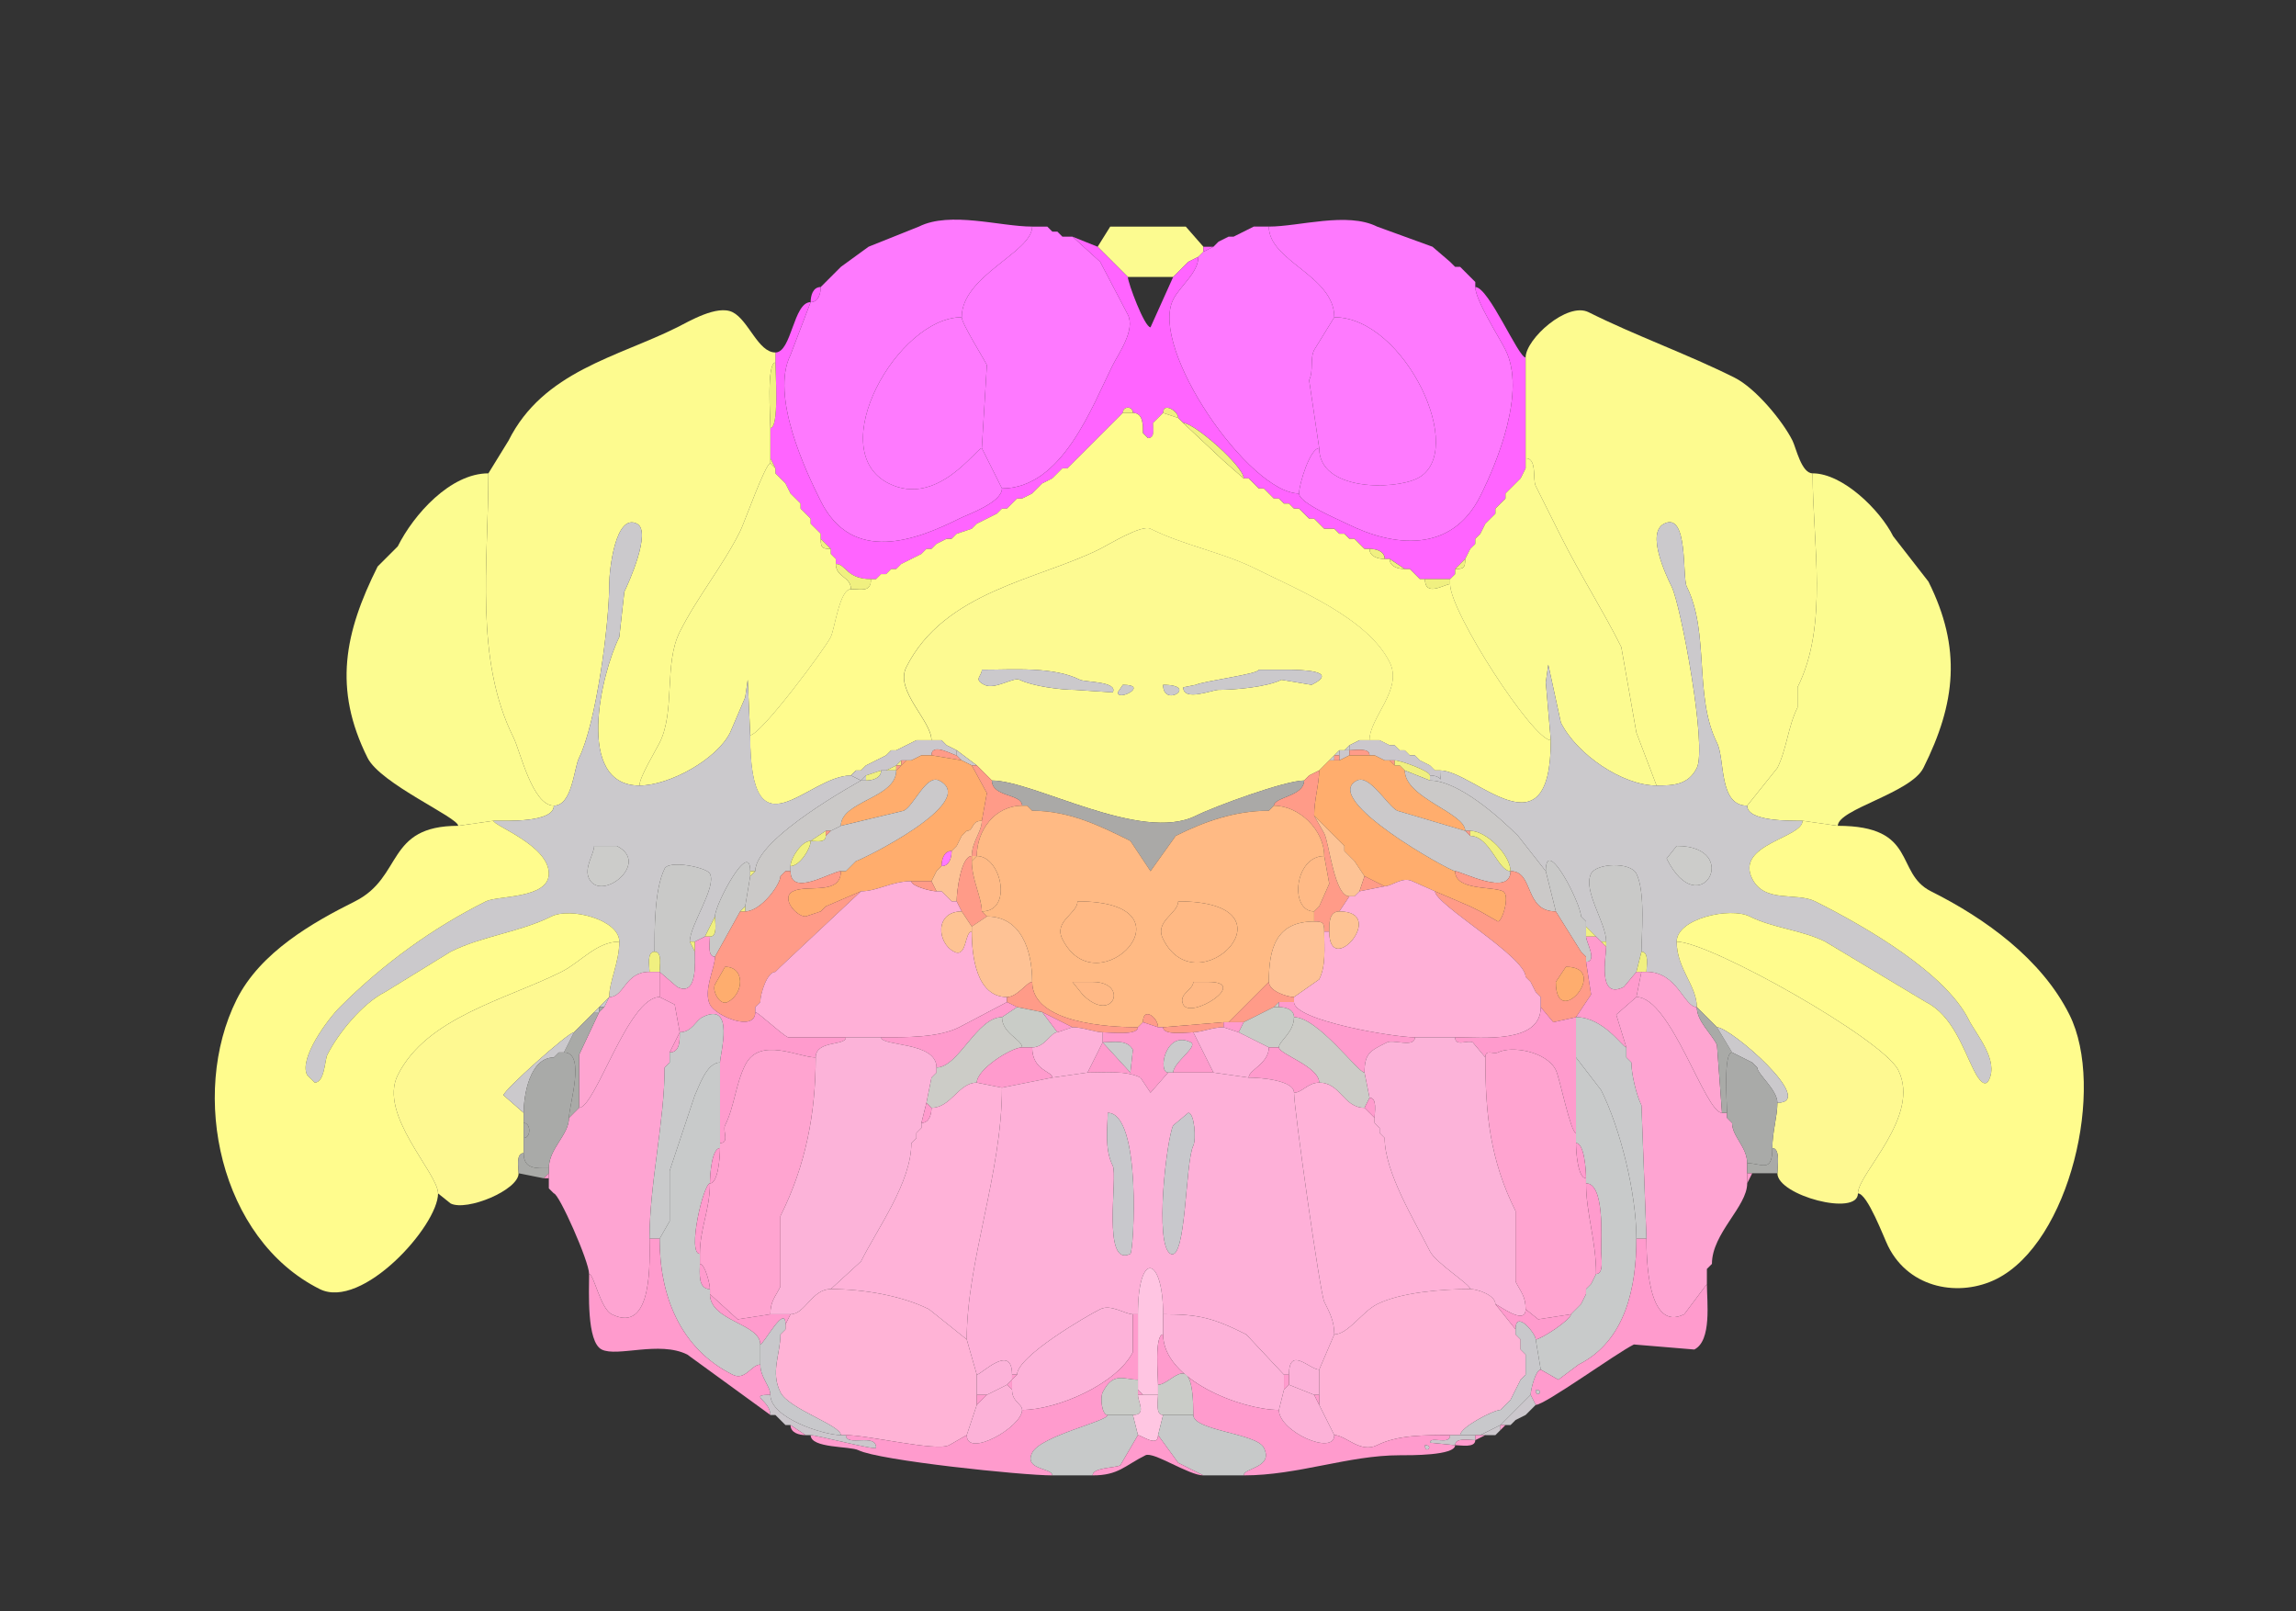 <svg xmlns="http://www.w3.org/2000/svg" viewBox="0 0 456 320"><rect x="0" y="0" width="456" height="320" fill="#333333" stroke="none"/><path fill="#FE79FE" id="ICe" d="m195 89 4 8c0 2.796-6.718 5.109-8.5 6-8.48 4.24-21.178 9.145-27.5-3.5-2.937-5.873-10.064-20.872-6-29l4-10.5c1.577 0 2-1.762 2-3l1-1 1-1 1-1 1-1 5.5-4 10-4c6.211-3.105 16.154 0 22.5 0 0 5.139-14 9.706-14 18-12.7 0-27.647 26.427-14.5 33 9.634 4.817 17.386-7 18.5-7ZM262 89c-1.817 0-4 7.17-4 9 0 1.91 7.874 5.187 9.5 6 9.186 4.593 20.746 6.009 26.5-5.5 3.354-6.709 9.135-20.73 5-29-1.293-2.585-6-9.912-6-12.5v-1l-1-1-1-1-1-1h-1l-1-1-3.5-3-11-4c-5.959-2.98-15.479 0-21.5 0 0 6.923 13 9.704 13 18 14.045 0 26.643 26.929 16.5 32-4.733 2.367-19.5 2.505-19.5-6Z"/><path fill="#FE79FF" id="ICd" d="m195 89 4 8c11.976 0 17.886-16.273 22-24.5 1.129-2.258 4.527-6.946 3-10L218.5 52l-5.5-5h-2l-1-1h-1l-1-1h-3c0 5.139-14 9.706-14 18 0 1.225 4.225 7.95 5 9.5L195 89Z"/><path fill="#FF64FF" id="MB" d="m208 45 1 1-1-1Z"/><path fill="#FCFB90" id="CUL4, 5" d="M224 55h9l2-2 1-1 2-1 1-1v-1l-3.5-4h-15l-2.5 4 6 6Z"/><path fill="#FF64FF" id="MB" d="m249 45-2 1 2-1Z"/><path fill="#FE79FF" id="ICd" d="M262 89c-1.817 0-4 7.17-4 9-9.861 0-29.831-28.838-25-38.5 1.367-2.734 5-5.286 5-8.5l1-1 2-1 1-1 2-1h1l2-1 2-1h3c0 6.923 13 9.704 13 18l-4 6.5c-.867 1.734-.08 4.16-1 6l2 13.5Z"/><path fill="#FF64FF" id="MB" d="m210 46 1 1-1-1ZM247 46l-2 1 2-1ZM283 115h5l1-1v-1l2-2 1-2 1-1v-1l1-1 1-2 1-1 1-1v-1l1-1 1-1v-1l1-1 1-1 1-1 1-2V71c-1.459 0-7.328-14-10-14 0 2.588 4.707 9.915 6 12.5 4.135 8.27-1.646 22.291-5 29-5.754 11.509-17.314 10.093-26.5 5.5-1.626-.813-9.5-4.09-9.5-6-9.861 0-29.831-28.838-25-38.5 1.367-2.734 5-5.286 5-8.5l-2 1-1 1-2 2-4.5 10c-1.199 0-4.5-8.867-4.5-10l-6-6-5-2 5.5 5 5.5 10.5c1.527 3.054-1.871 7.742-3 10-4.114 8.227-10.024 24.5-22 24.5 0 2.796-6.718 5.109-8.5 6-8.48 4.24-21.178 9.145-27.5-3.5-2.937-5.873-10.064-20.872-6-29l4-10.5c-3.452 0-3.754 10-7 10v2c0 1.908.788 13-1 13v6l1 2v1l2 2 1 2 2 2v1l2 2v1l2 2v1l2 2v1l1 1v1c2.082 0 2.031 3 7 3h1l1-1h1l1-1h1l1-1 2-1 2-1 1-1h1l1-1 2-1h1l1-1 3-1 1-1 4-2 1-1h1l1-1 1-1h1l2-1 1-1 1-1 2-1 1-1 1-1h1l1-1 1-1 1-1 1-1 1-1 1-1 1-1 1-1 1-1 1-1 1-1c0-1.4 2-1.4 2 0 2.109 0 2 2.534 2 4l1 1c1.473 0 1-1.952 1-3l1-1 1-1c0-2.216 3-.348 3 1l1 1c2.189 0 12 8.59 12 11h1l2 2h1l2 2h1l1 1h1l1 1h1l2 2h1l2 2h2l1 1h1l1 1h1l2 2h1c1.238 0 3 .423 3 2h1l3 2h1l2 2h1ZM244 47l-2 1 2-1ZM242 48l-1 1 1-1ZM241 49l-2 1v-1h2ZM239 50l-1 1 1-1Z"/><path fill="#F0F080" id="CB" d="m236 52-1 1 1-1Z"/><path fill="#FF64FF" id="MB" d="m288 52 1 1-1-1ZM167 53l-1 1 1-1ZM290 53l1 1-1-1ZM166 54l-1 1 1-1ZM165 55l-1 1 1-1ZM292 55l1 1-1-1ZM164 56l-1 1 1-1ZM163 57c-1.577 0-2 1.762-2 3 1.577 0 2-1.762 2-3Z"/><path fill="#FDFB8F" id="SIM" d="M127 156c-12.89 0-7.6-22.3-4-29.5l1-9c.762-1.524 5.5-12 2.5-13.5-4.292-2.146-5.5 9.279-5.5 12 0 8.018-2.633 27.766-6 34.5-1.004 2.008-1.343 9.5-5 9.5-4.273 0-6.694-10.888-8-13.5-7.821-15.642-5-34.71-5-52.5l4-6.5c6.9-13.8 21.646-16.573 33.5-22.5 2.325-1.162 7.944-4.528 11-3 3.17 1.585 5.063 8 8.5 8v2c-1.788 0-1 11.092-1 13v7c-.987 0-5.172 11.844-6 13.5-3.517 7.034-8.534 13.068-12 20-3.185 6.371-.826 15.651-4 22-.845 1.689-4 6.846-4 8.5Z"/><path fill="#FE7AFE" id="ICc" d="M191 63c-12.7 0-27.647 26.427-14.5 33 9.634 4.817 17.386-7 18.5-7l1-16.5c-.775-1.55-5-8.275-5-9.5ZM265 63c14.045 0 26.643 26.929 16.5 32-4.733 2.367-19.5 2.505-19.5-6l-2-13.5c.92-1.84.133-4.266 1-6l4-6.5Z"/><path fill="#FDFB8F" id="SIM" d="M329 156c3.243 0 6.286-.073 8-3.5 2.073-4.145-3.175-32.349-5-36-1.138-2.277-5.093-10.704-1.5-12.5 4.863-2.432 3.565 10.629 4.5 12.5 4.57 9.14 1.404 21.809 6 31 1.665 3.33.278 12.5 6 12.5l6-7.5c1.838-3.676 2.109-8.218 4-12v-4c6.211-12.421 3-28.436 3-42.5-2.236 0-3.287-5.074-4-6.5-1.947-3.893-7.326-10.413-11.5-12.5-9.494-4.747-19.592-8.296-29-13-4.236-2.118-12.5 5.336-12.5 9v20c2.334 0 1.341 4.181 2 5.5l5 10c3.8 7.6 8.287 14.573 12 22l3 17 4 10.5Z"/><path fill="#F0F080" id="CB" d="M154 72c-1.788 0-1 11.092-1 13 1.788 0 1-11.092 1-13ZM223 82h2c0-1.4-2-1.4-2 0ZM231 82l3 1c0-1.348-3-3.216-3-1ZM223 82l-1 1 1-1Z"/><path fill="#FFFC8E" id="CENT3" d="M285 153h1c6.682 0 22 17.721 22-6-3.555 0-20-25.462-20-31-1.076 0-5 2.669-5-1h-1l-2-2h-1c-1.238 0-3-.423-3-2h-1c-1.238 0-3-.423-3-2h-1l-2-2h-1l-1-1h-1l-1-1h-2l-2-2h-1l-2-2h-1l-1-1h-1l-1-1h-1l-2-2h-1l-2-2h-1l-4-3.5-8-7.5-1-1-3-1-1 1-1 1c0 1.048.473 3-1 3l-1-1c0-1.466.109-4-2-4h-2l-1 1-1 1-1 1-1 1-1 1-1 1-1 1-1 1-1 1-1 1-1 1h-1l-1 1-1 1-2 1-1 1-1 1-2 1h-1l-1 1-1 1h-1l-1 1-4 2-1 1-3 1-1 1h-1l-2 1-1 1h-1l-1 1-2 1-2 1-1 1h-1l-1 1h-1l-1 1h-1c0 2.641-1.823 2-4 2-2.264 0-3.193 7.885-4 9.5-1.197 2.395-13.922 19.5-16 19.5 0 24.988 11.391 8 20 8l1-1h1l1-1 4-2 1-1h1l2-1 2-1h3c0-3.93-7.334-9.831-5-14.5 7.55-15.1 26.262-17.381 38.5-23.5 1.641-.821 8.232-4.884 10-4 6.686 3.343 14.28 4.64 21 8 8.115 4.057 22.095 9.689 26.5 18.5 2.717 5.433-4 10.933-4 15.5h2l2 1h1l1 1h1l1 1h1l1 1 2 1 1 1Z"/><path fill="#F0F080" id="CB" d="m222 83-1 1 1-1ZM230 83l-1 1 1-1ZM221 84l-1 1 1-1ZM235 84c2.189 0 12 8.59 12 11l-4-3.5-8-7.5ZM220 85l-1 1 1-1ZM219 86l-1 1 1-1ZM227 86l1 1-1-1ZM218 87l-1 1 1-1ZM217 88l-1 1 1-1ZM216 89l-1 1 1-1ZM215 90l-1 1 1-1ZM153 92l1 1-1-2v1ZM214 91l-1 1 1-1Z"/><path fill="#FCFB90" id="CUL4, 5" d="m308 147-1-11.5.5-3.5 2.5 11.5c3.149 6.297 12.204 12.5 19 12.5l-4-10.5-3-17c-3.713-7.427-8.2-14.4-12-22l-5-10c-.659-1.319.334-5.5-2-5.5v2l-1 2-1 1-1 1-1 1v1l-1 1-1 1v1l-1 1-1 1-1 2-1 1v1l-1 1-1 2c0 1.747-.253 2-2 2v1l-1 1v1c0 5.538 16.445 31 20 31ZM149 146l-.5-11-.5 3.5-3 7c-2.65 5.3-12.015 10.5-18 10.5 0-1.654 3.155-6.811 4-8.5 3.174-6.349.815-15.629 4-22 3.466-6.932 8.483-12.966 12-20 .828-1.656 5.013-13.5 6-13.5l1 1v1l2 2 1 2 2 2v1l2 2v1l2 2v1c0 1.747.253 2 2 2v1l1 1v1c0 2.666 3 2.482 3 5-2.264 0-3.193 7.885-4 9.5-1.197 2.395-13.922 19.5-16 19.5Z"/><path fill="#F0F080" id="CB" d="m213 92-1 1 1-1ZM211 93l-1 1 1-1ZM303 93l-1 2 1-2Z"/><path fill="#FCFC90" id="ANcr1" d="m98 163-7 1c0-1.665-15.42-8.339-18-13.5-6.866-13.732-4.58-24.84 2-38l4-4C82.171 102.157 89.445 94 97 94c0 17.79-2.821 36.858 5 52.5 1.306 2.612 3.727 13.5 8 13.5 0 3.392-9.365 3-12 3Z"/><path fill="#F0F080" id="CB" d="m154 94 2 2-2-2ZM210 94l-1 1 1-1Z"/><path fill="#FCFC90" id="ANcr1" d="m358 163 7 1c0-3.292 14.5-6.499 17-11.5 6.446-12.893 7.624-23.752 1-37l-7-9c-2.625-5.249-10.035-12.5-16-12.5 0 14.064 3.211 30.079-3 42.5v4c-1.891 3.782-2.162 8.324-4 12l-6 7.5c0 3.151 8.502 3 11 3Z"/><path fill="#F0F080" id="CB" d="m209 95-2 1 2-1ZM248 95l2 2-2-2ZM301 96l-1 1 1-1ZM206 97l-1 1 1-1ZM251 97l2 2-2-2ZM300 97l-1 1 1-1ZM157 98l2 2-2-2ZM205 98l-2 1 2-1ZM202 99l-1 1 1-1ZM254 99l1 1-1-1ZM299 99l-1 1 1-1ZM201 100l-1 1 1-1ZM256 100l1 1-1-1ZM298 100l-1 1 1-1ZM159 101l2 2-2-2ZM199 101l-1 1 1-1ZM258 101l2 2-2-2ZM297 102l-1 1 1-1ZM261 103l2 2-2-2ZM296 103l-1 1 1-1Z"/><path fill="#CBC9CC" id="arb" fill-rule="evenodd" d="M118 168c0 1.606-2.081 4.339-1 6.5 2.376 4.752 12.325-3.087 5.5-6.5H118m11 25c-4.952 0-4.931 5-8 5 0-3.186 2-6.865 2-11 0-4.367-9.727-6.887-13.5-5-6.218 3.109-13.772 3.886-20 7l-13 8c-4.5 2.25-9.347 8.194-11.5 12.5-.483.966-.519 5.5-2.5 5.5l-1.5-1.5c-1.695-3.39 4.206-11.206 6.5-13.5 8.546-8.546 18.364-15.682 29-21 2.342-1.171 12.5-.484 12.5-5.5 0-5.608-11-9.53-11-10.5 2.635 0 12 .392 12-3 3.657 0 3.996-7.492 5-9.5 3.367-6.734 6-26.482 6-34.5 0-2.721 1.208-14.146 5.5-12 3 1.5-1.738 11.976-2.5 13.5l-1 9c-3.6 7.2-8.89 29.5 4 29.5 5.985 0 15.35-5.2 18-10.5l3-7 .5-3.5.5 11c0 24.988 11.391 8 20 8l2 1c0 .065-21 11.361-21 18h-1c0-6.459-7 6.531-7 9l-2 4-2 1h-1c0-3.323 5.362-10.776 4-13.5-.632-1.265-8.118-2.763-9-1-2.11 4.221-2 12.801-2 16.5-1.579 0-1 2.855-1 4Z"/><path fill="#F0F080" id="CB" d="m161 104 2 2-2-2ZM194 104l-1 1 1-1Z"/><path fill="#CBC9CC" id="arb" fill-rule="evenodd" d="m333 168-2 2.5c6.652 13.305 15.251-2.5 2-2.5m-6 25c6.19 0 7.407 7 10 7 0-4.281-4-7.618-4-13 0-4.577 10.616-6.942 14.5-5 4.634 2.317 10.412 2.706 15 5l20 12c5.268 2.634 7.392 9.284 9.5 13.5.344.688 2.004 3.991 3 2 2.009-4.018-2.544-9.088-4-12-4.641-9.281-20.329-18.415-30.5-23.5-3.736-1.868-10.03.44-12.5-4.5-3.416-6.832 10-8.072 10-11.5-2.498 0-11 .151-11-3-5.722 0-4.335-9.17-6-12.5-4.596-9.191-1.43-21.86-6-31-.935-1.871.363-14.932-4.5-12.5-3.593 1.796.362 10.223 1.5 12.5 1.825 3.651 7.073 31.855 5 36-1.714 3.427-4.757 3.5-8 3.5-6.796 0-15.851-6.203-19-12.5l-2.5-11.5-.5 3.5 1 11.5c0 23.721-15.318 6-22 6 0 3.31.936 1-2 1v1c5.632 0 13.774 7.274 17.5 11l5.5 7c0-7.289 7 6.488 7 9l1 1v1l2 2 1 1h1c0-3.756-4.692-10.115-3-13.5 1.044-2.088 7.808-2.383 9 0 1.841 3.682 1 12.425 1 15.5 1.579 0 1 2.855 1 4Z"/><path fill="#FDFA91" id="CENT2" fill-rule="evenodd" d="M231 136c0 4.709 7.258 0 0 0m-8 0-1 1.5c0 1.858 6.354-1.5 1-1.5m27-3c0 .868-11.003 2.252-12.5 3l-2.5.5c0 2.886 5.796.5 7 .5 3.241 0 9.601-.551 12.5-2l6 1c5.661-2.83-2.131-3-5-3H250m-55 0c0 1.344-1.735 1.883.5 3 2.104 1.052 5.787-1.607 7-1 2.548 1.274 8.17 2 11 2l7.5.5c1.1-2.2-5.534-2.017-6.5-2.5-5.329-2.664-13.117-2-19.5-2m2 22c8.36 0 29.594 12.453 40.5 7 3.693-1.847 17.737-7 21.5-7l1-1 2-1 1-1 1-1 1-1 1-1h1l1-1 2-1h2c0-4.567 6.717-10.067 4-15.5-4.405-8.811-18.385-14.443-26.5-18.5-6.72-3.36-14.314-4.657-21-8-1.768-.884-8.359 3.179-10 4-12.238 6.119-30.95 8.4-38.5 23.5-2.334 4.669 5 10.57 5 14.5h2l1 1 2 1 4 3 3 3Z"/><path fill="#F0F080" id="CB" d="m265 105 1 1-1-1ZM190 106l-1 1 1-1ZM267 106l1 1-1-1ZM294 106l-1 1 1-1ZM163 107l2 2c-1.747 0-2-.253-2-2ZM188 107l-2 1 2-1ZM269 107l2 2-2-2ZM186 108l-1 1 1-1ZM293 108l-1 1 1-1ZM184 109l-1 1 1-1ZM272 109c1.238 0 3 .423 3 2-1.238 0-3-.423-3-2ZM165 110l1 1-1-1ZM183 110l-2 1 2-1ZM181 111l-2 1 2-1ZM276 111l3 2c-1.238 0-3-.423-3-2ZM291 111l-2 2c1.747 0 2-.253 2-2ZM173 115c0 2.641-1.823 2-4 2 0-2.518-3-2.334-3-5 2.082 0 2.031 3 7 3ZM179 112l-1 1 1-1ZM177 113l-1 1 1-1ZM280 113l2 2-2-2ZM175 114l-1 1 1-1ZM289 114l-1 1 1-1ZM288 115v1c-1.076 0-5 2.669-5-1h5Z"/><path fill="#CBC9CC" id="arb" d="M195 133c0 1.344-1.735 1.883.5 3 2.104 1.052 5.787-1.607 7-1 2.548 1.274 8.17 2 11 2l7.5.5c1.1-2.2-5.534-2.017-6.5-2.5-5.329-2.664-13.117-2-19.5-2ZM250 133c0 .868-11.003 2.252-12.5 3l-2.5.5c0 2.886 5.796.5 7 .5 3.241 0 9.601-.551 12.5-2l6 1c5.661-2.83-2.131-3-5-3H250ZM223 136l-1 1.5c0 1.858 6.354-1.5 1-1.5ZM231 136c0 4.709 7.258 0 0 0ZM182 147l-2 1 2-1Z"/><path fill="#CBC7CC" id="sctv" d="m172 154-1 1-2-1 1-1h1l1-1 4-2 1-1h1l2-1 2-1h5l1 1 2 1v1c-.671 0-5-2.662-5 0h-2l-2 1h-2l-1 1-2 1h-1l-3 1Z"/><path fill="#CBC9CC" id="arb" d="m187 147 1 1-1-1ZM270 147l-2 1 2-1Z"/><path fill="#CBC7CC" id="sctv" d="M286 153c0 3.31.936 1-2 1 0-.886-5.824-3-7-3h-2l-2-1h-1c0-1.579-2.855-1-4-1v-1l2-1h4l2 1h1l1 1h1l1 1h1l1 1 2 1 1 1h1Z"/><path fill="#CBC9CC" id="arb" d="m274 147 2 1-2-1ZM180 148l-2 1 2-1ZM267 149h1v-1l-1 1ZM277 148l1 1-1-1ZM177 149l-1 1 1-1Z"/><path fill="#FF9B88" id="P" d="m190 150 1 1-6-1c0-2.662 4.329 0 5 0Z"/><path fill="#CBC9CC" id="arb" d="M193 152h1l-4-3v1l1 1 2 1ZM265 150h1v-1l-1 1Z"/><path fill="#CBC7CC" id="sctv" d="m268 150-2 1v-2h2v1Z"/><path fill="#FF9B88" id="P" d="M268 150h4c0-1.579-2.855-1-4-1v1Z"/><path fill="#CBC9CC" id="arb" d="m279 149 1 1-1-1Z"/><path fill="#FF9B88" id="P" d="m183 150-2 1 2-1Z"/><path fill="#FFAD6D" id="PB" d="m164 180-1 1-3 1c-1.929 0-5.001-3.749-2.5-5 2.841-1.42 9.5.905 9.5-4h1l1-1 1-1c.631 0 24.876-11.812 16.5-16-2.535-1.267-4.968 4.984-7 6l-12.5 3c0-4.937 11-5.466 11-11l1-1 1-1h1l2-1h2l6 1 2 1 3 5.5-1 5.5c-2.215 0-1.519 2-3 2l-1 1-1 2-1 1c-1.577 0-2 1.762-2 3l-1 1-1 2h-4c-3.942 0-6.745 2-10 2l-7 3Z"/><path fill="#CBC9CC" id="arb" d="M264 151h1v-1l-1 1Z"/><path fill="#FF9B88" id="P" d="M265 151h1v-1h-1v1Z"/><path fill="#FFAD6D" id="PB" d="m292 180 2 1 3.5 2c.862 0 2.492-5.254 1-6-2.069-1.035-9.5-.073-9.5-4-1.007 0-26.88-14.31-19.5-18 2.523-1.261 6.06 5.03 8 6l13.5 4c0-3.614-12-6.511-12-12l-1-1h-1l-1-1h-1l-2-1h-5l-2 1h-2l-1 1-1 1c0 2.723-1 5.778-1 9l5 5 1 1v1l2 2 2 3 4 2c1.423 0 3.544-1.978 5.5-1l4.5 2 7 3Z"/><path fill="#FF9B88" id="P" d="m273 150 2 1-2-1Z"/><path fill="#CBC9CC" id="arb" d="m281 150 1 1-1-1Z"/><path fill="#F0F080" id="CB" d="M178 152h1v-1l-1 1Z"/><path fill="#FF9B88" id="P" d="m180 151-1 1v-1h1Z"/><path fill="#CBC9CC" id="arb" d="m264 151-1 1 1-1Z"/><path fill="#FF9B88" id="P" d="M277 151v1l-1-1h1Z"/><path fill="#F0F080" id="CB" d="M284 154v1l-5-2-1-1h-1v-1c1.176 0 7 2.114 7 3Z"/><path fill="#CBC9CC" id="arb" d="m172 152-1 1 1-1Z"/><path fill="#F0F080" id="CB" d="M176 153h2v-1l-2 1Z"/><path fill="#FF9B88" id="P" d="m179 152-1 1v-1h1ZM193 170h1c0-5.102 3.588-10 9-10 0-2.432-6-1.646-6-5l-3-3h-1l3 5.5-1 5.5c0 2.16-2 4.167-2 7Z"/><path fill="#F0F080" id="CB" d="m194 152 3 3-3-3Z"/><path fill="#FF9B88" id="P" d="m263 152-1 1 1-1ZM278 152l1 1-1-1Z"/><path fill="#CBC9CC" id="arb" d="m284 152 1 1-1-1ZM170 153l-1 1 1-1Z"/><path fill="#F0F080" id="CB" d="M172 154v1c1.238 0 3-.423 3-2l-3 1Z"/><path fill="#CBC9C8" id="uf" d="M148 180v1c3.124 0 7-5.336 7-7l1-1h1v-1c0-1.562 2.189-5 4-5l3-2h1l2-1c0-4.937 11-5.466 11-11h-3c0 1.577-1.762 2-3 2h-1c0 .065-21 11.361-21 18l-1 1-1 6Z"/><path fill="#FF9B88" id="P" d="M263 185h1c0-1.465-.109-4 2-4l2-3c-2.975 0-3.992-10.484-5-12.5l-2-3.5c0-3.222 1-6.277 1-9l-2 1-1 1c0 3.163-6 3.264-6 5 5.008 0 10 4.828 10 10l1 5.5-2 4.5-1 1v2c1.747 0 2 .253 2 2Z"/><path fill="#CBC9C8" id="uf" d="m307 173 2 8c-6.39 0-4.259-8-9-8 0-3.115-4.696-8-8-8h-1c0-3.614-12-6.511-12-12l5 2c5.632 0 13.774 7.274 17.5 11l5.5 7Z"/><path fill="#CBC9CC" id="arb" d="M171 155h1v-1l-1 1Z"/><path fill="#F0F080" id="CB" d="m260 154-1 1 1-1Z"/><path fill="#CBC9CB" id="scp" d="M167 173h1l1-1 1-1c.631 0 24.876-11.812 16.5-16-2.535-1.267-4.968 4.984-7 6l-12.5 3-2 1-1 1c0 1.473-1.952 1-3 1 0 1.562-2.189 5-4 5v1c0 5.289 8.243 0 10 0Z"/><path fill="#AAA9A7" id="V4" d="M205 161c7.316 0 13.439 2.97 19.5 6l4 6 5-7c5.636-2.818 11.703-5 18.5-5l1-1c0-1.736 6-1.837 6-5-3.763 0-17.807 5.153-21.5 7-10.906 5.453-32.14-7-40.5-7 0 3.354 6 2.568 6 5h1l1 1Z"/><path fill="#CBC9CB" id="scp" d="M289 173c1.157 0 11 5.198 11 0-2.495 0-4.12-7-8-7l-1-1-13.5-4c-1.94-.97-5.477-7.261-8-6-7.38 3.69 18.493 18 19.5 18Z"/><path fill="#FFBA84" id="PCG" fill-rule="evenodd" d="M237 195c0 1.602-3.058 2.384-2 4.5 1.504 3.007 13.264-4.5 5-4.5h-3m-24 0 2 2.5c6.093 6.093 9.344-2.5 2-2.5h-4m21-16c0 2.456-4.795 3.911-3 7.5 6.916 13.832 27.698-7.5 3-7.5m-20 0c0 2.456-4.795 3.911-3 7.5 6.976 13.952 27.438-7.5 3-7.5m16 25h1l12-1h1l8-8c0-6.705 1.449-12 9-12v-2c-4.973 0-3.935-11 2-11 0-5.172-4.992-10-10-10l-1 1c-6.797 0-12.864 2.182-18.5 5l-5 7-4-6c-6.061-3.03-12.184-6-19.5-6l-1-1h-1c-5.412 0-9 4.898-9 10 4.869 0 7.247 11 1 11l1 1c6.785 0 9 6.695 9 13 0 8.225 15.284 9 21 9l1-1c0-3.202 3-.934 3 1Z"/><path fill="#FF9B88" id="P" d="m204 160 1 1-1-1ZM253 160l-1 1 1-1Z"/><path fill="#FDC395" id="LC" d="M268 178h1l1-1 1-3-2-3-2-2v-1l-1-1-5-5 2 3.5c1.008 2.016 2.025 12.5 5 12.5Z"/><path fill="#FFFC8D" id="PFL" d="M123 187c-4.525 0-7.695 4.098-11.5 6-11.015 5.508-26.757 9.015-32.5 20.5-3.927 7.853 8 19.463 8 23.5 0 6.42-15.094 23.203-23.5 19-19.855-9.927-25.913-38.673-16.5-57.5 4.723-9.447 15.219-15.359 23.5-19.5 9.637-4.819 6.04-15 20.5-15l7-1c0 .97 11 4.892 11 10.5 0 5.016-10.158 4.329-12.5 5.5-10.636 5.318-20.454 12.454-29 21-2.294 2.294-8.195 10.11-6.5 13.5l1.5 1.5c1.981 0 2.017-4.534 2.5-5.5 2.153-4.306 7-10.25 11.5-12.5l13-8c6.228-3.114 13.782-3.891 20-7 3.773-1.887 13.5.633 13.5 5Z"/><path fill="#FDC395" id="LC" d="M189 179h1c0-1.925.847-9 3-9 0-2.833 2-4.84 2-7-2.215 0-1.519 2-3 2l-1 1-1 2-1 1c0 1.238-.423 3-2 3l-1 1-1 2 1 2h1l2 2Z"/><path fill="#FFFC8D" id="PFL" d="M333 187c6.565 0 40.925 19.349 44 25.5 4.605 9.21-8 20.492-8 24.5 1.881 0 5.15 8.8 6 10.5 4.283 8.566 14.322 10.089 21.5 6.5 14.548-7.274 21.775-37.95 14.5-52.5-5.513-11.027-16.665-19.083-27.5-24.5-7.276-3.638-2.505-13-18.5-13l-7-1c0 3.428-13.416 4.668-10 11.5 2.47 4.94 8.764 2.632 12.5 4.5 10.171 5.085 25.859 14.219 30.5 23.5 1.456 2.912 6.009 7.982 4 12-.996 1.991-2.656-1.312-3-2-2.108-4.216-4.232-10.866-9.5-13.5l-20-12c-4.588-2.294-10.366-2.683-15-5-3.884-1.942-14.5.423-14.5 5Z"/><path fill="#FFAD6D" id="PB" d="m167 164-2 1 2-1Z"/><path fill="#F0F080" id="CB" d="M164 166c0 1.473-1.952 1-3 1l3-2v1Z"/><path fill="#FF9B88" id="P" d="m165 165-1 1v-1h1Z"/><path fill="#FF79FE" id="MEV" d="m192 165-1 1 1-1Z"/><path fill="#FF9B88" id="P" d="M292 165v1l-1-1h1Z"/><path fill="#F0F080" id="CB" d="M292 166c3.88 0 5.505 7 8 7 0-3.115-4.696-8-8-8v1ZM161 167c-1.811 0-4 3.438-4 5 1.811 0 4-3.438 4-5Z"/><path fill="#FF79FE" id="MEV" d="m266 167 1 1-1-1Z"/><path fill="#CCCCCA" id="mcp" d="M118 168c0 1.606-2.081 4.339-1 6.5 2.376 4.752 12.325-3.087 5.5-6.5H118Z"/><path fill="#FF79FE" id="MEV" d="m190 168-1 1 1-1Z"/><path fill="#CCCCCA" id="mcp" d="m333 168-2 2.5c6.652 13.305 15.251-2.5 2-2.5Z"/><path fill="#FF79FE" id="MEV" d="M189 169c-1.577 0-2 1.762-2 3 1.577 0 2-1.762 2-3ZM267 169l2 2-2-2Z"/><path fill="#FF9B88" id="P" d="m196 182-3 2-2-3-1-2c0-1.925.847-9 3-9v1c0 3.702 2 7.27 2 10l1 1Z"/><path fill="#FFBA84" id="PCG" d="m194 170-1 1v-1h1Z"/><path fill="#FFBA86" id="B" d="M193 171c0 3.702 2 7.27 2 10 6.247 0 3.869-11-1-11l-1 1ZM262 180l-1 1c-4.973 0-3.935-11 2-11l1 5.5-2 4.5Z"/><path fill="#C9C9C8" id="icp" d="M141 186c0 1.145-.579 4 1 4l5-9 1-1 1-6v-1c0-6.459-7 6.531-7 9 0 1.145.579 4-1 4Z"/><path fill="#FF9B88" id="P" d="m170 171-1 1 1-1Z"/><path fill="#C9C9C8" id="icp" d="M315 190v1c2.36 0 0-3.959 0-5v-3l-1-1c0-2.512-7-16.289-7-9l2 8 5 8 1 1ZM138 189c0 1.93.579 9.04-3.5 7l-3.5-3c0-1.145.579-4-1-4 0-3.699-.11-12.279 2-16.5.882-1.763 8.368-.265 9 1 1.362 2.724-4 10.177-4 13.5l1 2Z"/><path fill="#FF9B88" id="P" d="m169 172-1 1 1-1Z"/><path fill="#FF79FE" id="MEV" d="m187 172-1 1 1-1Z"/><path fill="#C9C9C8" id="icp" d="m326 189-1 4-2.5 3c-5.307 2.653-3.5-6.073-3.5-8v-1c0-3.756-4.692-10.115-3-13.5 1.044-2.088 7.808-2.383 9 0 1.841 3.682 1 12.425 1 15.5Z"/><path fill="#F0F080" id="CB" d="m150 173-1 1v-1h1Z"/><path fill="#FF9BCD" id="MY" d="m156 173-1 1 1-1Z"/><path fill="#FF9B88" id="P" fill-rule="evenodd" d="m144 192-2 3.5c-.629 1.258.946 4.277 2.5 3.5 3.264-1.632 3.548-7-.5-7m6 8v1c0 4.032-7.84.82-9-1.5-1.386-2.772 1-7.269 1-9.5l5-9h1c3.124 0 7-5.336 7-7l1-1h1c0 5.289 8.243 0 10 0 0 4.905-6.659 2.58-9.5 4-2.501 1.251.571 5 2.5 5l3-1 1-1 7-3-16 15-1 1c-1.662 0-3 4.357-3 6l-1 1ZM311 192l-2 3c0 10.008 11.028-3 2-3m-5 8 2.5 3 4.5-1 3-4.5-1-6.5v-1l-1-1-5-8c-6.39 0-4.259-8-9-8 0 5.198-9.843 0-11 0 0 3.927 7.431 2.965 9.5 4 1.492.746-.138 6-1 6l-3.5-2-2-1-7-3c0 2.593 18 12.999 18 17l1 1 1 2 1 1v2Z"/><path fill="#FF9B88" id="P" d="m275 176-5 1 1-3 4 2Z"/><path fill="#FFB0D7" id="MV" d="M168 206h7c5.02 0 11.314.093 15.5-2l9.5-5v-1c-6.081 0-7-8.133-7-13-1.456 0-.92 5.29-3.5 4-3.421-1.711-3.885-8 1.5-8l-1-2h-1l-2-2h-1c-1.041 0-5-.986-5-2-3.942 0-6.745 2-10 2l-16 15-1 1c-1.662 0-3 4.357-3 6l-1 1v1c.546 0 5.088 4.294 6.5 5H168Z"/><path fill="#FF9B88" id="P" d="m185 175 1 2c-1.041 0-5-.986-5-2h4Z"/><path fill="#FFB0D7" id="MV" d="M281 206h8c5.576 0 17 1.272 17-6v-2l-1-1-1-2-1-1c0-4.001-18-14.407-18-17l-4.5-2c-1.956-.978-4.077 1-5.5 1l-5 1-1 1h-1l-2 3c9.763 0-2 13.531-2 4h-1c0 3.31.372 6.755-1 9.5l-5 3.5v1c0 3.646 19.766 7 24 7Z"/><path fill="#FF9B88" id="P" d="m187 177 2 2-2-2ZM270 177l-1 1 1-1Z"/><path fill="#FFB984" id="PDTg" d="M214 179c0 2.456-4.795 3.911-3 7.5 6.976 13.952 27.438-7.5 3-7.5ZM234 179c0 2.456-4.795 3.911-3 7.5 6.916 13.832 27.698-7.5 3-7.5Z"/><path fill="#F0F080" id="CB" d="M147 181h1v-1l-1 1Z"/><path fill="#FDB3D6" id="SUV" d="m164 180-1 1 1-1Z"/><path fill="#FFBA84" id="PCG" d="m262 180-1 1 1-1Z"/><path fill="#FDB3D6" id="SUV" d="m292 180 2 1-2-1Z"/><path fill="#FEC394" id="SLC" d="M193 184v1c-1.456 0-.92 5.29-3.5 4-3.421-1.711-3.885-8 1.5-8l2 3ZM266 181c9.763 0-2 13.531-2 4 0-1.465-.109-4 2-4Z"/><path fill="#F0F080" id="CB" d="M140 186h1c1.579 0 1-2.855 1-4l-2 4Z"/><path fill="#FEC295" id="SLD" d="M205 195c-1.054 0-2.931 3-5 3-6.081 0-7-8.133-7-13v-1l3-2c6.785 0 9 6.695 9 13ZM252 195c0 1.803 3.592 3 5 3l5-3.5c1.372-2.745 1-6.19 1-9.5 0-1.747-.253-2-2-2-7.551 0-9 5.295-9 12Z"/><path fill="#F0F080" id="CB" d="m314 182 1 1-1-1ZM315 186h2l-2-2v2Z"/><path fill="#FF9BCD" id="MY" d="M143 211v16c1.951 0 .477-2.454 1-3.5 1.866-3.733 2.102-8.203 4-12 2.869-5.737 10.601-1.5 14-1.5 0-3.487 6-2.227 6-4h-11.5c-1.412-.706-5.954-5-6.5-5 0 4.032-7.84.82-9-1.5-1.386-2.772 1-7.269 1-9.5-1.579 0-1-2.855-1-4h-1l-2 1v2c0 1.93.579 9.04-3.5 7l-3.5-3v5l3 1.5 1 5.5c2.406 0 3.148-2.324 4.5-3 6.563-3.282 3.5 7.324 3.5 9ZM313 202c5.46 0 9.268 6 10 6l-2-6.5 4-3.5 1-5h-1l-2.5 3c-5.307 2.653-3.5-6.073-3.5-8l-1-1-1-1h-2c0 1.041 2.36 5 0 5l1 6.5-3 4.5Z"/><path fill="#FEF991" id="FL" d="M103 233c0 3.342-10.296 7.602-13.5 6l-2.5-2c0-4.037-11.927-15.647-8-23.5 5.743-11.485 21.485-14.992 32.5-20.5 3.805-1.902 6.975-6 11.5-6 0 4.135-2 7.814-2 11l-2 2-1 1-3 3-1 1c-1.125 0-14 11.529-14 12.5l4 3.5v8c-1.579 0-1 2.855-1 4Z"/><path fill="#F0F080" id="CB" d="M138 187v2l-1-2h1ZM319 187v1l-1-1h1Z"/><path fill="#FEF991" id="FL" d="M353 233c0 4.406 16 8.659 16 4 0-4.008 12.605-15.29 8-24.5-3.075-6.151-37.435-25.5-44-25.5 0 5.382 4 8.719 4 13l4 4c2.687 0 19.999 15 12 15 0 2.723-1 5.778-1 9 1.643 0 1 3.765 1 5Z"/><path fill="#F0F080" id="CB" d="M129 193h2c0-1.145.579-4-1-4s-1 2.855-1 4Z"/><path fill="#FF9BCD" id="MY" d="m314 189 1 1-1-1Z"/><path fill="#F0F080" id="CB" d="M326 193h1c0-1.145.579-4-1-4l-1 4h1Z"/><path fill="#FEA5D1" id="DCO" d="m119 201-4 8.5V220c3.261 0 9.733-22 16-22v-5h-2c-4.952 0-4.931 5-8 5l-1 2-1 1Z"/><path fill="#FEAD6E" id="KF" d="m144 192-2 3.5c-.629 1.258.946 4.277 2.5 3.5 3.264-1.632 3.548-7-.5-7Z"/><path fill="#FF9BCD" id="MY" d="m155 192-1 1 1-1Z"/><path fill="#FEAD6E" id="KF" d="m311 192-2 3c0 10.008 11.028-3 2-3Z"/><path fill="#FEA5D1" id="DCO" d="M337 200c0 2.807 2.807 5.113 4 7.5l1 13.5c-3.368 0-10.154-23-17-23l1-5h1c6.19 0 7.407 7 10 7Z"/><path fill="#FF9BCD" id="MY" d="m303 194 1 1-1-1Z"/><path fill="#FF9B88" id="P" d="M226 204c0 1.714-5.594 1-7 1-1.564 0-3.876-1-6-1l-6-3-5-1-2-1v-1c2.069 0 3.946-3 5-3 0 8.225 15.284 9 21 9Z"/><path fill="#FFB986" id="SG" d="m213 195 2 2.5c6.093 6.093 9.344-2.5 2-2.5h-4ZM237 195c0 1.602-3.058 2.384-2 4.5 1.504 3.007 13.264-4.5 5-4.5h-3Z"/><path fill="#FF9B88" id="P" d="M244 203h3l2-1 4-2 1-1h3v-1c-1.408 0-5-1.197-5-3l-8 8Z"/><path fill="#FF9BCD" id="MY" d="m305 197 1 1-1-1Z"/><path fill="#CBC9CC" id="arb" d="M119 200h1l1-2-2 2Z"/><path fill="#FEA4D2" id="VCO" d="M129 246c0 4.026.797 19.149-7.5 15-2.298-1.149-3.526-8-4.5-8 0-2.517-6.006-16-7-16l-1-1v-4c0-3.948 4-6.604 4-10l2-2c3.261 0 9.733-22 16-22l3 1.5 1 5.5-2 4v2l-1 1c0 10.574-3 23.012-3 34ZM339 252v3l-4.5 6c-7.364 3.682-7.5-11.451-7.5-15l-1-26.5c-1.016-2.031-2-6.247-2-8.5l-1-1v-2l-2-6.5 4-3.5c6.846 0 13.632 23 17 23h1v1l1 1c0 2.7 3 4.762 3 8v4c0 4.634-7 9.896-7 16l-1 1Z"/><path fill="#FF9BCD" id="MY" d="m151 199-1 1 1-1ZM175 206c0 1.848 11 .797 11 6 4.34 0 8.033-10 13-10l3-2-2-1-9.5 5c-4.186 2.093-10.48 2-15.5 2Z"/><path fill="#CCCCC7" id="VIIn" d="M253 200h1v-1l-1 1Z"/><path fill="#FF9BCD" id="MY" d="M281 206c0 2.144-4.262.381-5.5 1-3.28 1.64-4.5 2.086-4.5 6-1.3 0-9.284-11-14-11 0-1.577-1.762-2-3-2v-1h3c0 3.646 19.766 7 24 7Z"/><path fill="#CBC9CC" id="arb" d="M118 201h1v-1l-1 1Z"/><path fill="#A9AAA7" id="V4r" d="m120 200-1 1v-1h1Z"/><path fill="#C9CCC7" id="gVIIn" d="M203 208h2c2.554 0 3.688-3 5-3l-3-4-5-1-3 2c0 3.233 4 4.452 4 6ZM252 208h2c0-1.274 3-2.933 3-6 0-1.577-1.762-2-3-2h-1l-4 2-2 1-1 2 6 3Z"/><path fill="#FF9BCD" id="MY" d="M313 210v15c-1.056 0-3.239-10.978-4-12.5-1.824-3.647-8.691-4.905-11.5-3.5-.919.459-2.5-.765-2.5 1l-2.5-3c-1.046-.523-3.5.951-3.5-1 5.576 0 17 1.272 17-6l2.5 3 4.5-1v8Z"/><path fill="#A9AAA7" id="V4r" d="M342 221h1c0-1.824-.781-12 1-12l-3-5-4-4c0 2.807 2.807 5.113 4 7.5l1 13.5ZM115 220l-2 2c0-2.522 3.443-13-1-13l2-4 1-1 3-3h1l-4 8.5V220Z"/><path fill="#FF9BCD" id="MY" d="m213 204-3 1-3-4 6 3Z"/><path fill="#FF9B88" id="P" d="m227 203 3 1c0-1.934-3-4.202-3-1Z"/><path fill="#C9CACB" id="vVIIIn" d="M129 246h2l2-3.5v-10l5-15c.798-1.596 2.296-6.5 5-6.5 0-1.676 3.063-12.282-3.5-9-1.352.676-2.094 3-4.5 3 0 1.465.109 4-2 4v2l-1 1c0 10.574-3 23.012-3 34Z"/><path fill="#CCCCC7" id="VIIn" d="m184 219 1 1c3.892 0 5.364-5 9-5 0-2.678 6.874-7 9-7 0-1.548-4-2.767-4-6-4.967 0-8.66 10-13 10v1l-1 1-1 5Z"/><path fill="#FF9BCD" id="MY" d="m249 202-2 1 2-1Z"/><path fill="#CCCCC7" id="VIIn" d="m272 218-1 2c-4.201 0-4.734-5-9-5 0-3.206-8-5.666-8-7 0-1.274 3-2.933 3-6 4.716 0 12.7 11 14 11l1 5Z"/><path fill="#C9CACB" id="vVIIIn" d="M325 246h2l-1-26.5c-1.016-2.031-2-6.247-2-8.5l-1-1v-2c-.732 0-4.54-6-10-6v8l5 6.5c3.855 7.71 7 20.535 7 29.5Z"/><path fill="#FF9B88" id="P" d="m227 203-1 1 1-1Z"/><path fill="#FF9BCD" id="MY" d="M233 213h8l-4-8c-1.321 0-6 .684-6-1h-1l-3-1-1 1c0 1.714-5.594 1-7 1v2c1.995 0 4.919-.662 6 1.5l-.5 4.5-5.5-6-3 6c3.459 0 7.627-.437 10.5 1l2 3 3.5-4c-2.116 0-.554-8.527 4.5-6 1.565.783-3.5 4.002-3.5 6Z"/><path fill="#FF9B88" id="P" d="M243 204c-2.124 0-4.436 1-6 1-1.321 0-6 .684-6-1l12-1v1Z"/><path fill="#FF9BCD" id="MY" d="m243 204 3 1 1-2h-4v1Z"/><path fill="#CBC9CC" id="arb" d="m115 204-1 1 1-1Z"/><path fill="#FDB1D9" id="VI" d="m216 213-7 1c0-1.277-4-1.371-4-6 2.554 0 3.688-3 5-3l3-1c2.124 0 4.436 1 6 1v2l-3 6ZM241 213l7 1c0-1.548 4-2.767 4-6l-6-3-3-1c-2.124 0-4.436 1-6 1l4 8Z"/><path fill="#CBC9CC" id="arb" d="M349 212c0 1.301 4 4.416 4 7 7.999 0-9.313-15-12-15l3 5 4 2 1 1ZM110 210c-4.835 0-6 7.647-6 11l-4-3.5c0-.971 12.875-12.5 14-12.5l-2 4h-1l-1 1Z"/><path fill="#FF9BCD" id="MY" d="m135 205-2 4c2.109 0 2-2.535 2-4Z"/><path fill="#FCB3D9" id="PARN" d="M153 261h4c2.92 0 4.233-5 8-5l6-5.5c3.349-6.699 10-15.69 10-23.5l1-1v-1l1-1v-1l1-4 1-5 1-1v-1c0-5.203-11-4.152-11-6h-7c0 1.773-6 .513-6 4 0 11.087-1.967 21.435-7 31.5v14c-1.042 2.084-2 2.908-2 5.5ZM297 259c.424 0 6 4.408 6 1 0-2.592-.958-3.416-2-5.5v-14c-5.064-10.128-6-19.255-6-30.5l-2.5-3c-1.046-.523-3.5.951-3.5-1h-8c0 2.144-4.262.381-5.5 1-3.28 1.64-4.5 2.086-4.5 6l1 5c1.579 0 1 2.855 1 4v1l1 1v1l1 1c0 6.866 6.013 16.526 9 22.5 1.162 2.324 8 6.559 8 7.5 1.408 0 5 1.197 5 3Z"/><path fill="#CBCBCC" id="mlf" d="m219 207 5.5 6 .5-4.5c-1.081-2.162-4.005-1.5-6-1.5ZM232 213h1c0-1.998 5.065-5.217 3.5-6-5.054-2.527-6.616 6-4.5 6Z"/><path fill="#FFA4D0" id="SPVO" d="m141 257 5.5 5 6.5-1c0-2.592.958-3.416 2-5.5v-14c5.033-10.065 7-20.413 7-31.5-3.399 0-11.131-4.237-14 1.5-1.898 3.797-2.134 8.267-4 12-.523 1.046.951 3.5-1 3.5v1c0 1.593-.337 7-2 7 0 5.28-2 8.97-2 14v2c1.014 0 2 3.959 2 5v1Z"/><path fill="#FF9BCD" id="MY" d="m194 215 5 1 10-2c0-1.277-4-1.371-4-6h-2c-2.126 0-9 4.322-9 7ZM262 215c-2.25 0-3.376 2-5 2 0-2.461-6.636-3-9-3 0-1.548 4-2.767 4-6h2c0 1.334 8 3.794 8 7Z"/><path fill="#FFA4D0" id="SPVO" d="m313 260-1 1-6.5 1-2.5-2c0-2.592-.958-3.416-2-5.5v-14c-5.064-10.128-6-19.255-6-30.5 0-1.765 1.581-.541 2.5-1 2.809-1.405 9.676-.147 11.5 3.5.761 1.522 2.944 12.5 4 12.5v2c0 1.593.337 7 2 7v1c0 5.949 2 11.345 2 18l-1 2-1 1v1l-1 2-1 1Z"/><path fill="#A9AAA7" id="V4r" d="m111 209-1 1 1-1Z"/><path fill="#A9AAA8" id="chpl" d="M104 229c0 3.236 2.435 3 5 3 0-3.948 4-6.604 4-10 0-2.522 3.443-13-1-13h-1l-1 1c-4.835 0-6 7.647-6 11v2c1.486 0 1.486 3 0 3v3ZM352 228c0 5.055-2.096 3-5 3 0-3.238-3-5.3-3-8l-1-1v-1c0-1.824-.781-12 1-12l4 2 1 1c0 1.301 4 4.416 4 7 0 2.723-1 5.778-1 9Z"/><path fill="#C8CACA" id="sptV" d="m305 266 1 6 3.5 2 4-3c9.377-4.688 11.5-15.418 11.5-25 0-8.965-3.145-21.79-7-29.5l-5-6.5v17c1.663 0 2 5.407 2 7v1c3.689 0 3 10.686 3 13.5 0 1.19.614 4.5-1 4.5l-1 2-1 1v1l-1 2-1 1-1 1c0 1.097-5.986 5-7 5Z"/><path fill="#FF9BCD" id="MY" d="m323 210 1 1-1-1ZM133 211l-1 1 1-1Z"/><path fill="#C8CACA" id="sptV" d="M151 267v4c-1.791 0-2.959 3.27-5.5 2-10.369-5.184-14.5-15.57-14.5-27l2-3.5v-10l5-15c.798-1.596 2.296-6.5 5-6.5v17c-1.663 0-2 5.407-2 7-1.29 0-4.596 14-2 14v2c0 1.622-.461 5 2 5v1c0 5.398 10 5.807 10 10Z"/><path fill="#A9AAA7" id="V4r" d="m348 211 1 1-1-1Z"/><path fill="#FF9BCD" id="MY" d="m186 213-1 1 1-1Z"/><path fill="#FEB0D8" id="GRN" fill-rule="evenodd" d="m236 221-3 2.5c-1.281 2.561-3.798 23.851-.5 25.5 3.117 1.558 2.879-18.257 4.5-21.5.57-1.14.263-6.5-1-6.5m-16 0c0 2.956-.694 7.113 1 10.5 1.059 2.118-2.243 20.372 3.5 17.5.667-.333 2.314-28-4.5-28m35 52h1c0-5.844 4.142-1 6-1l3-7c0-2.613-.93-4.36-2-6.5-.81-1.62-6-38.306-6-41.5 0-2.461-6.636-3-9-3l-7-1h-9l-3.5 4-2-3c-2.873-1.437-7.041-1-10.5-1l-7 1-10 2c0 17.021-7 34.453-7 50l2 7c.871 0 7-6.395 7 0h1c0-3.656 13.845-11.673 16.5-13 2.161-1.081 4.894 1 6.5 1h1c0-12.869 5-11.511 5 0 7.068 0 9.886.693 16.5 4l7.5 8Z"/><path fill="#FFB2D8" id="IRN" d="M165 256c6.447 0 14.081 1.291 19.5 4l7.5 6c0-15.547 7-32.979 7-50l-5-1c-3.636 0-5.108 5-9 5 0 1.238-.423 3-2 3v1l-1 1v1l-1 1c0 7.81-6.651 16.801-10 23.5l-6 5.5ZM292 256c-5.554 0-13.769.635-18.5 3-2.937 1.469-5.783 6-8.5 6 0-2.613-.93-4.36-2-6.5-.81-1.62-6-38.306-6-41.5 1.624 0 2.75-2 5-2 4.266 0 4.799 5 9 5l2 2v1l1 1v1l1 1c0 6.866 6.013 16.526 9 22.5 1.162 2.324 8 6.559 8 7.5Z"/><path fill="#FF9BCD" id="MY" d="m271 220 2 2c0-1.145.579-4-1-4l-1 2ZM185 220c0 1.238-.423 3-2 3l1-4 1 1Z"/><path fill="#C8C8CC" id="tspc" d="M220 221c0 2.956-.694 7.113 1 10.5 1.059 2.118-2.243 20.372 3.5 17.5.667-.333 2.314-28-4.5-28ZM236 221l-3 2.5c-1.281 2.561-3.798 23.851-.5 25.5 3.117 1.558 2.879-18.257 4.5-21.5.57-1.14.263-6.5-1-6.5Z"/><path fill="#A9AAA7" id="V4r" d="m343 222 1 1-1-1ZM104 223c1.486 0 1.486 3 0 3v-3Z"/><path fill="#FF9BCD" id="MY" d="m273 223 1 1-1-1ZM183 224l-1 1 1-1ZM274 225l1 1-1-1ZM182 226l-1 1 1-1ZM313 227c1.663 0 2 5.407 2 7-1.663 0-2-5.407-2-7ZM143 228c-1.663 0-2 5.407-2 7 1.663 0 2-5.407 2-7Z"/><path fill="#A9AAA7" id="V4r" d="M348 233h5c0-1.235.643-5-1-5 0 5.055-2.096 3-5 3v2h1ZM109 233l-1 1-5-1c0-1.145-.579-4 1-4 0 3.236 2.435 3 5 3v1Z"/><path fill="#FF9BCD" id="MY" d="M108 234h1v-1l-1 1ZM348 233l-1 2v-2h1ZM141 235c-1.29 0-4.596 14-2 14 0-5.03 2-8.72 2-14ZM315 235c3.689 0 3 10.686 3 13.5 0 1.19.614 4.5-1 4.5 0-6.655-2-12.051-2-18ZM109 236l1 1-1-1ZM153 277c-4.548 0 0 1.074 0 4l-16.5-12c-5.547-2.773-13.907.547-17-1-3.021-1.511-2.5-11.619-2.5-15 .974 0 2.202 6.851 4.5 8 8.297 4.149 7.5-10.974 7.5-15h2c0 11.43 4.131 21.816 14.5 27 2.541 1.27 3.709-2 5.5-2 0 2.518 2 4.286 2 6Z"/><path fill="#FF9BCD" id="MY" fill-rule="evenodd" d="M305 276c0 1.93 1.93 0 0 0m-1 1 1 2c1.84 0 15.866-10.183 19.5-12l12 1c3.514-1.757 2.5-9.504 2.5-13l-4.5 6c-7.364 3.682-7.5-11.451-7.5-15h-2c0 9.582-2.123 20.312-11.5 25l-4 3-3.5-2c-1.014 0-2 3.959-2 5Z"/><path fill="#FF9BCD" id="MY" d="M139 251c1.014 0 2 3.959 2 5-2.461 0-2-3.378-2-5Z"/><path fill="#FFC5E2" id="RM" d="M227 277h3v-2c0-1.657-.763-10 1-10v-4c0-11.511-5-12.869-5 0v15l1 1Z"/><path fill="#FF9BCD" id="MY" d="m340 251-1 1 1-1ZM317 253l-1 2 1-2ZM316 255l-1 1 1-1Z"/><path fill="#FFB3D6" id="VII" d="M168 285c4.493 0 17.892 3.304 20.5 2l3.5-2 2-6v-6l-2-7-7.5-6c-5.419-2.709-13.053-4-19.5-4-3.767 0-5.08 5-8 5l-1 2v1l-1 1c0 3.929-2.023 7.454 0 11.5 1.66 3.32 12 6.534 12 8.5h1ZM288 285h2c0-1.562 6.653-5 8-5l1-1 1-1 2-4 1-1v-4l-1-1v-2l-1-1v-1l-4-5c0-1.803-3.592-3-5-3-5.554 0-13.769.635-18.5 3-2.937 1.469-5.783 6-8.5 6l-3 7v7l3 6c2.259 0 5.151 3.675 8.5 2 4.117-2.058 9.546-2 14.5-2Z"/><path fill="#FF9BCD" id="MY" d="M156 263c0-4.187-4.352 4-5 4 0-4.193-10-4.602-10-10l5.5 5 6.5-1h4l-1 2ZM315 257l-1 2 1-2ZM301 264c0-4.036 4 .823 4 2 1.014 0 7-3.903 7-5l-6.5 1-2.5-2c0 3.408-5.576-1-6-1l4 5ZM314 259l-1 1 1-1Z"/><path fill="#FDB2D9" id="MARN" d="M201 276c0 2.424 2 2.76 2 4 6.964 0 18.838-5.175 22-11.5V261c-1.606 0-4.339-2.081-6.5-1-2.655 1.327-16.5 9.344-16.5 13l-1 1v2ZM255 276l-1 4c-7.386 0-23-5.938-23-15v-4c7.068 0 9.886.693 16.5 4l7.5 8v3Z"/><path fill="#FF9BCD" id="MY" d="m313 260-1 1 1-1ZM168 285c4.493 0 17.892 3.304 20.5 2l3.5-2c0 4.649 11-1.622 11-5 6.964 0 18.838-5.175 22-11.5V261h1v13c-2.739 0-4.906-1.688-7 2.5-.504 1.008-.22 4.5 1 4.5 0 1.262-13.318 4.137-15 7.5-1.734 3.469 4 2.939 4 4.5-6.014 0-34.433-2.967-38.5-5-1.695-.848-9.5-.339-9.5-3 1.186 0 13 3.095 13 2.5 0-2.993-6-.086-6-2.5Z"/><path fill="#C8C8CB" id="rust" d="M153 277c0 4.639 10.686 8 14 8 0-1.966-10.34-5.18-12-8.5-2.023-4.046 0-7.571 0-11.5l1-1v-1c0-4.187-4.352 4-5 4v4c0 2.518 2 4.286 2 6ZM293 285h1l4-2 6-6c0-1.041.986-5 2-5l-1-6c0-1.177-4-6.036-4-2v1l1 1v2l1 1v4l-1 1-2 4-1 1-1 1c-1.347 0-8 3.438-8 5h3Z"/><path fill="#FF9BCD" id="MY" d="m156 264-1 1 1-1Z"/><path fill="#FF9BCD" id="MY" fill-rule="evenodd" d="M283 287c0 1.93 1.93 0 0 0m6 0c0 2.076-8.928 2-11 2-10.195 0-20.21 4-31 4 0-1.553 6.014-1.472 4-5.5-1.44-2.881-14-3.359-14-6.5 0-13.899-4.188-6-7-6 0-1.657-.763-10 1-10 0 9.062 15.614 15 23 15 0 4.307 11 9.187 11 5 2.259 0 5.151 3.675 8.5 2 4.117-2.058 9.546-2 14.5-2 0 2.159-4 .061-4 1.5l5 .5Z"/><path fill="#FF9BCD" id="MY" d="m301 265 1 1-1-1ZM302 268l1 1-1-1Z"/><path fill="#FCB2D9" id="PGRNl" d="M194 277h2l4-2 1-1v-1c0-6.395-6.129 0-7 0v4ZM261 277h1v-5c-1.858 0-6-4.844-6 1v2l5 2Z"/><path fill="#FF9BCD" id="MY" d="m202 273-1 1v-1h1Z"/><path fill="#CACCC8" id="ml" d="M220 281h5c2.787 0 1-2.571 1-4v-3c-2.739 0-4.906-1.688-7 2.5-.504 1.008-.22 4.5 1 4.5ZM231 281h6c0-13.899-4.188-6-7-6v2c0 1.145-.579 4 1 4Z"/><path fill="#FF9BCD" id="MY" d="m256 275-1 1v-3h1v2ZM303 273l-1 1 1-1ZM200 275l1 1v-2l-1 1Z"/><path fill="#FCB2D8" id="PPY" d="M203 280c0 3.378-11 9.649-11 5l2-6 2-2 4-2 1 1c0 2.424 2 2.76 2 4ZM254 280c0 4.307 11 9.187 11 5l-3-6-1-2-5-2-1 1-1 4Z"/><path fill="#CBC7CC" id="sctv" d="M167 285h1c0 2.414 6-.493 6 2.5 0 .595-11.814-2.5-13-2.5h-1l-3-2h-1l-2-2h-1c0-2.926-4.548-4 0-4 0 4.639 10.686 8 14 8Z"/><path fill="#FF9BCD" id="MY" d="M226 277h1l-1-1v1Z"/><path fill="#CBC7CC" id="sctv" d="M305 276c0 1.93 1.93 0 0 0Z"/><path fill="#FF9BCD" id="MY" d="m196 277-2 2v-2h2Z"/><path fill="#FFC6E2" id="RPA" d="M226 285c.666 0 4 2.56 4 0l1-4c-1.579 0-1-2.855-1-4h-4c0 1.429 1.787 4-1 4l1 4Z"/><path fill="#FF9BCD" id="MY" d="M262 277v2l-1-2h1Z"/><path fill="#CBC7CC" id="sctv" d="M299 283h1l1-1 2-1 1-1 1-1-1-2-6 6h1Z"/><path fill="#FF9BCD" id="MY" d="m300 278-1 1 1-1ZM299 279l-1 1 1-1ZM305 279l-1 1 1-1ZM304 280l-1 1 1-1ZM154 281l2 2-2-2Z"/><path fill="#C7C9C9" id="py" d="M209 293h8c0-1.59 4.386-1.443 5.5-2l3.5-6-1-4h-5c0 1.262-13.318 4.137-15 7.5-1.734 3.469 4 2.939 4 4.5ZM239 293h8c0-1.553 6.014-1.472 4-5.5-1.44-2.881-14-3.359-14-6.5h-6l-1 4 4 5.5 5 2.5Z"/><path fill="#FF9BCD" id="MY" d="m303 281-2 1 2-1ZM301 282l-1 1 1-1ZM157 283l3 2c-1.238 0-3-.423-3-2Z"/><path fill="#CBC7CC" id="sctv" d="M295 285h2l1-1v-1l-4 2h1Z"/><path fill="#FF9BCD" id="MY" d="m299 283-1 1v-1h1ZM298 284l-1 1 1-1ZM217 293c5.14 0 6.363-1.932 10.5-4 1.589-.794 8.605 4 11.5 4l-5-2.5-4-5.5c0 2.56-3.334 0-4 0l-3.5 6c-1.114.557-5.5.41-5.5 2Z"/><path fill="#CBC7CC" id="sctv" d="M293 286c-1.145 0-4-.579-4 1l-5-.5c0-1.439 4 .659 4-1.5h5v1Z"/><path fill="#FF9BCD" id="MY" d="m295 285-2 1v-1h2ZM293 286c-1.145 0-4-.579-4 1 1.145 0 4 .579 4-1Z"/><path fill="#CBC7CC" id="sctv" d="M283 287c0 1.93 1.93 0 0 0Z"/></svg>